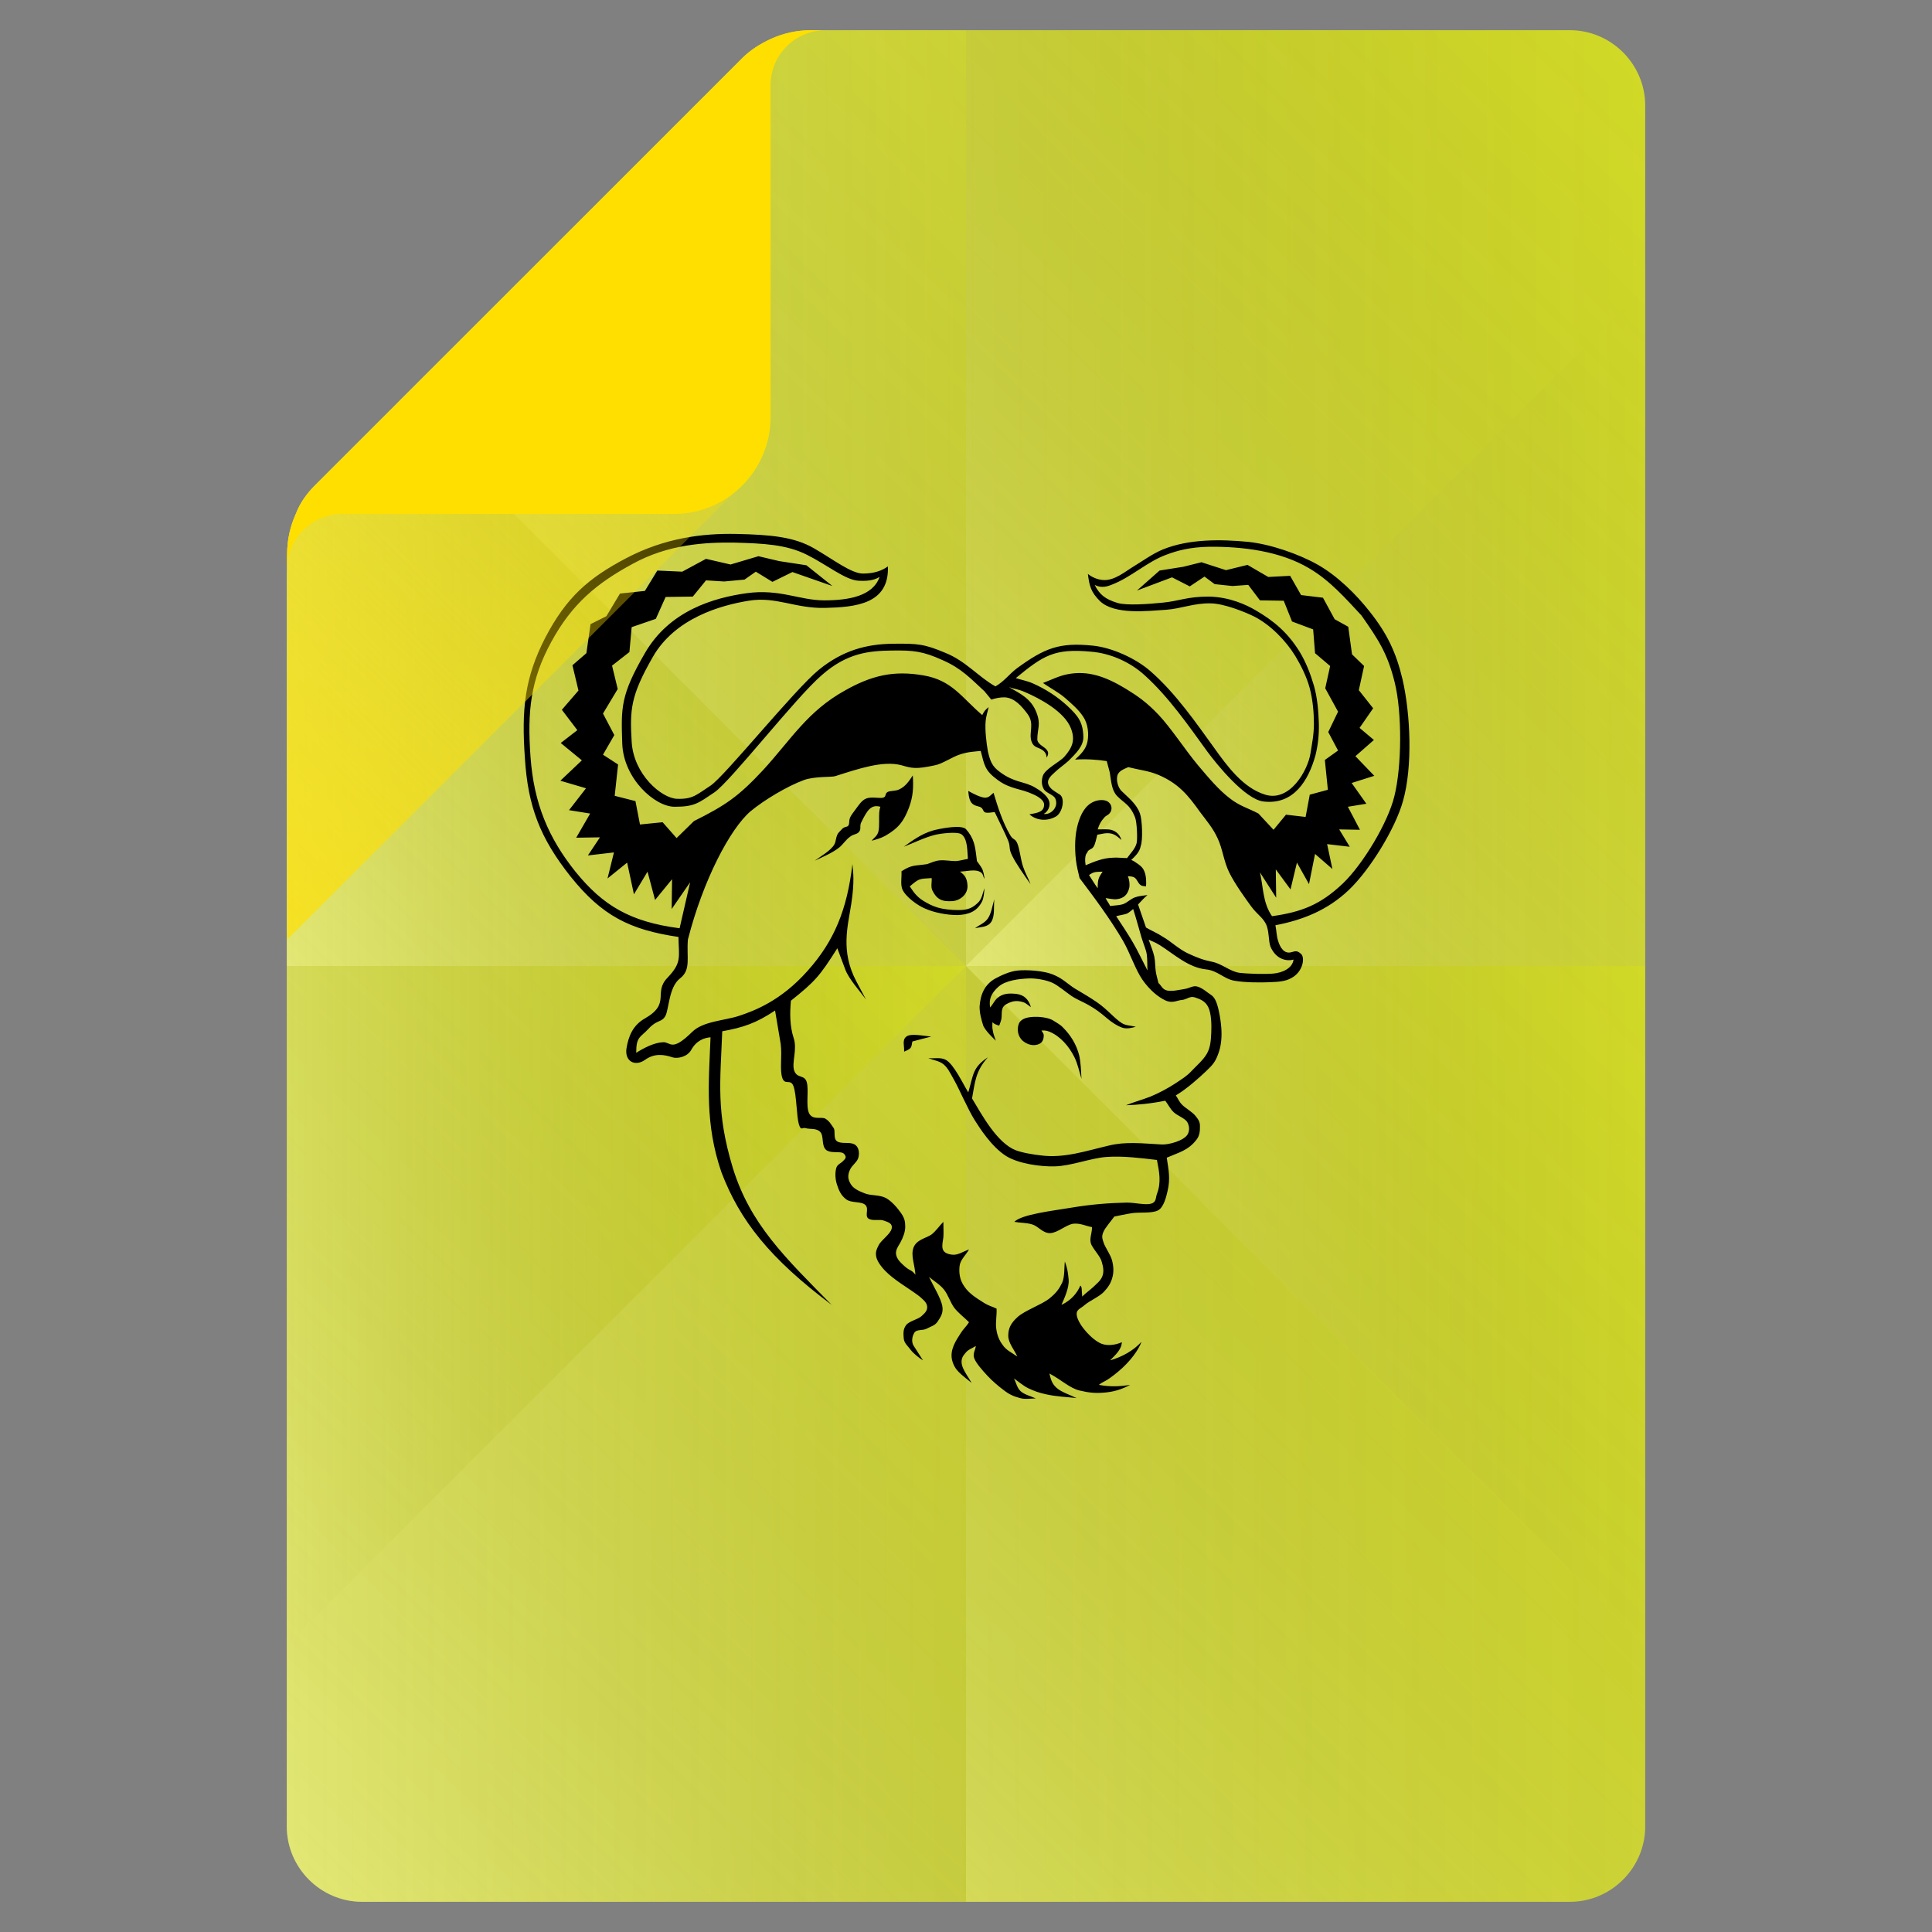 <?xml version="1.0" encoding="utf-8"?>
<!-- Generator: Adobe Illustrator 18.0.0, SVG Export Plug-In . SVG Version: 6.00 Build 0)  -->
<!DOCTYPE svg PUBLIC "-//W3C//DTD SVG 1.1//EN" "http://www.w3.org/Graphics/SVG/1.1/DTD/svg11.dtd">
<svg version="1.1" id="Layer_1" xmlns="http://www.w3.org/2000/svg" xmlns:xlink="http://www.w3.org/1999/xlink" x="0px" y="0px"
	 viewBox="0 0 512 512" enable-background="new 0 0 512 512" xml:space="preserve">
<rect x="0" y="0" width="512" height="512" fill="#808080" stroke="none"/>
<g>
	<path fill="#d2da27" d="M416,8H219h-4.1c-3.7,0-7.3,0.8-10.6,2.3c-2.8,1.3-5.4,2.9-7.6,5.1L83.5,128.6c-2.2,2.2-4,4.7-5.1,7.6
		c-1.5,3.3-2.3,6.9-2.3,10.6l-0.1,5.7V484c0,11,9,20,20,20h320c11,0,20-9,20-20V28C436,17,427,8,416,8z"/>
	<g>
		<linearGradient id="SVGID_1_" gradientUnits="userSpaceOnUse" x1="91.025" y1="271.025" x2="305.025" y2="57.025">
			<stop  offset="0" style="stop-color:#FFFFFF;stop-opacity:0.2"/>
			<stop  offset="1" style="stop-color:#231F20;stop-opacity:0"/>
		</linearGradient>
		<path fill="url(#SVGID_1_)" d="M256,256V8h-37h-4.1c-3.7,0-7.3,0.8-10.6,2.3c-2.8,1.3-5.4,2.9-7.6,5.1L83.5,128.6
			c-2.2,2.2-4,4.7-5.1,7.6c-1.5,3.3-2.3,6.9-2.3,10.6l-0.1,5.7V256H256z"/>
		<linearGradient id="SVGID_2_" gradientUnits="userSpaceOnUse" x1="239" y1="239" x2="447.125" y2="30.875">
			<stop  offset="0" style="stop-color:#FFFFFF;stop-opacity:0.2"/>
			<stop  offset="1" style="stop-color:#231F20;stop-opacity:0"/>
		</linearGradient>
		<path fill="url(#SVGID_2_)" d="M416,8H256v248h180V28C436,17,427,8,416,8z"/>
		<linearGradient id="SVGID_3_" gradientUnits="userSpaceOnUse" x1="64.875" y1="481.125" x2="273" y2="273">
			<stop  offset="0" style="stop-color:#FFFFFF;stop-opacity:0.2"/>
			<stop  offset="1" style="stop-color:#231F20;stop-opacity:0"/>
		</linearGradient>
		<path fill="url(#SVGID_3_)" d="M76,484c0,11,9,20,20,20h160V256H76V484z"/>
		<linearGradient id="SVGID_4_" gradientUnits="userSpaceOnUse" x1="236.062" y1="484.062" x2="450.062" y2="270.062">
			<stop  offset="0" style="stop-color:#FFFFFF;stop-opacity:0.2"/>
			<stop  offset="1" style="stop-color:#231F20;stop-opacity:0"/>
		</linearGradient>
		<path fill="url(#SVGID_4_)" d="M256,256v248h160c11,0,20-9,20-20V256H256z"/>
	</g>
	<g>
		<linearGradient id="SVGID_5_" gradientUnits="userSpaceOnUse" x1="76" y1="271.025" x2="256" y2="271.025">
			<stop  offset="0" style="stop-color:#FFFFFF;stop-opacity:0.2"/>
			<stop  offset="1" style="stop-color:#231F20;stop-opacity:0"/>
		</linearGradient>
		<path fill="url(#SVGID_5_)" d="M256,256L106,106l-22.5,22.5c-2.2,2.2-4,4.7-5.1,7.6c-1.5,3.3-2.3,6.9-2.3,10.6l-0.1,5.7V436
			L256,256z"/>
		<linearGradient id="SVGID_6_" gradientUnits="userSpaceOnUse" x1="106.05" y1="132" x2="436" y2="132">
			<stop  offset="0" style="stop-color:#FFFFFF;stop-opacity:0.2"/>
			<stop  offset="1" style="stop-color:#231F20;stop-opacity:0"/>
		</linearGradient>
		<path fill="url(#SVGID_6_)" d="M256,256L436,76V28c0-11-9-20-20-20H219h-4.1c-3.7,0-7.3,0.8-10.6,2.3c-2.8,1.3-5.4,2.9-7.6,5.1
			L106,106L256,256z"/>
		<linearGradient id="SVGID_7_" gradientUnits="userSpaceOnUse" x1="76" y1="380" x2="436" y2="380">
			<stop  offset="0" style="stop-color:#FFFFFF;stop-opacity:0.2"/>
			<stop  offset="1" style="stop-color:#231F20;stop-opacity:0"/>
		</linearGradient>
		<path fill="url(#SVGID_7_)" d="M436,484v-48L256,256L76,436v48c0,11,9,20,20,20h320C427,504,436,495,436,484z"/>
		<linearGradient id="SVGID_8_" gradientUnits="userSpaceOnUse" x1="256" y1="256" x2="436" y2="256">
			<stop  offset="0" style="stop-color:#FFFFFF;stop-opacity:0.2"/>
			<stop  offset="1" style="stop-color:#231F20;stop-opacity:0"/>
		</linearGradient>
		<polygon fill="url(#SVGID_8_)" points="436,436 436,76 256,256 		"/>
	</g>
	<path fill="#000000" d="M188.3,274.9c-1.6,0.1-3.7,0.8-5.1,3.3c-1.1,2-3.8,2.4-5,2c-2.1-0.7-4.7-1.2-7.3,0.7
		c-2.6,1.8-5.3,0.4-4.9-2.9c0.5-3.3,1.7-6.3,4.9-8.1c7-4,2.1-6.8,6-10.8c3.8-4,3-5.3,2.9-10.8c-13-1.9-20.3-5.7-28.5-15.9
		c-8.2-10.3-11.4-18.7-12.2-31.5c-0.9-12.9-0.1-21.2,5.4-31.9c5.6-10.7,11.4-15.8,21.5-21.1c10.1-5.3,20.1-6.6,29.2-6.4
		c9.2,0.2,15.3,0.8,20.5,3.8c5.2,3,9.9,6.7,13,6.7c3,0,5.1-0.8,6.6-1.9c0.4,10-8.6,10.8-16.6,11c-8,0.2-13-3.1-20.3-1.9
		c-7.4,1.2-19.5,4.6-25.4,14.9c-5.9,10.3-6.1,13.9-5.6,22.5c0.5,8.6,7.9,15,12.1,15.1c4.2,0.1,5.1-1.1,8.8-3.5s22.3-25.5,28.7-30.7
		c6.4-5.2,12.7-6.8,19.5-6.9s8.5,0.1,14,2.4c5.5,2.2,8.8,6.4,13.3,8.9c2.3-1.3,3.7-3.3,5.7-4.8c7.4-5.4,11.3-6.9,20.1-6
		c5.1,0.5,11.4,3.4,15.2,6.7c6.8,5.9,12.4,14.1,16.9,20.3c3.5,4.9,7.7,10.7,13.6,12.5c6.5,2,11.3-6.4,12-11c0.4-2.6,0.9-4.9,0.9-7.8
		c0-2.9-0.3-6.4-1.1-9.4c-0.8-3-2.3-6-3.8-8.5c-2.5-4.1-6.6-8.3-10.9-10.5c-2.4-1.2-8.1-3.5-11.6-3.5c-4.4-0.1-7.7,1.4-11.8,1.7
		c-4.9,0.3-13.6,1.4-17.5-2.3c-2.4-2.4-2.8-4-3.2-7.2c1.1,0.9,2.6,1.5,3.9,1.6c3.1,0.3,5.9-2.2,8.4-3.7c2-1.2,4.9-3.3,7.6-4.4
		c6.9-2.8,15.3-2.7,22.6-2c5.8,0.6,13.4,3.2,18.5,6.1c5.1,2.9,10.1,7.8,13.7,12.4c4.6,5.8,7,10.8,8.7,18c2.1,9.2,2.7,23.1,0.1,32.2
		c-2,7.2-8.7,18.2-14.4,23.6c-5.6,5.3-12.1,7.9-19.4,9.3c0.3,1.5,0.3,2.9,0.7,4.1c0.5,1.7,1.6,3.7,3.7,3c0.8-0.2,1.3-0.5,2.4,0.5
		c1.1,1,0.5,4.8-2.6,6.4c-1.6,0.9-3.3,1-5.8,1.1s-6.5,0.1-9.3-0.4c-2.8-0.5-4.4-2.7-7.5-3c-4.7-0.5-8.4-4-12.2-6.4
		c-1.6-1-2.1-1-3-1.5c0.5,1.5,1.2,3.1,1.5,4.5c0.3,1.5,0.2,2.8,0.4,4c0.2,1.2,0.5,2.1,0.7,3c0.8,0.7,1,1.7,2.3,2
		c1.3,0.3,3.3-0.2,4.6-0.4c1.3-0.2,2.2-0.9,3.2-0.7c1,0.2,2,0.9,2.9,1.6c0.9,0.7,1.6,0.8,2.3,2.5c0.7,1.7,1.3,5.2,1.4,7.6
		s-0.2,4.5-0.9,6.3c-0.7,1.9-1.3,2.7-3.2,4.5c-1.9,1.8-5,4.6-8,6.4c0.6,0.8,0.8,1.6,1.7,2.5c0.9,0.9,2.7,1.9,3.5,2.9
		c0.8,1,1.2,1.6,1.2,2.7c0,1.1,0,2.5-0.9,3.6c-2.2,2.9-4.7,3.4-7.9,4.8c0.5,3.3,1,5.6,0.2,8.9c-0.3,1.3-1,4.4-2.6,5.1
		c-1.6,0.8-4.8,0.4-6.8,0.7c-2,0.3-3.1,0.6-4.7,0.9c-1,1.4-2.4,2.9-2.9,4.1c-0.5,1.2-0.3,1.7,0.1,2.9s1.8,3.1,2.2,4.6
		c0.4,1.5,0.5,3.1,0.1,4.5c-0.4,1.5-1,2.5-2.3,3.9c-1.3,1.3-3.7,2.3-5,3.4c-1.2,1.1-2.5,1.2-2.1,3c0.5,2.4,4,6.3,6.5,7.3
		c1.5,0.6,3.6,0.4,5.4-0.4c-0.1,2.1-1.9,3.5-3.1,4.8c3.2-0.9,6.2-2.6,8.3-4.9c-0.7,2-2.9,5.2-6.3,8c-3.4,2.8-3.4,2.2-5,3.4
		c3.1,0.6,5.9,0.4,8.3,0c-1.3,0.7-3.4,1.7-6.3,2c-2.8,0.3-4.6,0.1-7.1-0.5c-2.6-0.6-4.9-2.9-8-4.5c0.3,1.1,0.5,2.5,1.8,3.7
		s3.3,1.8,5.4,2.8c-2.7-0.3-5.5-0.4-8.1-1c-1.9-0.4-3.2-0.9-4.7-1.6c-1.4-0.7-2.5-1.7-3.8-2.6c0.6,1.1,0.8,2.5,1.8,3.4
		c1,0.9,2.7,1.3,4,1.9c-1.4,0-2.8,0.3-4.2-0.1c-1.5-0.4-2.8-0.9-4.3-2.1c-1.5-1.1-3.1-2.5-4.4-3.9c-1.3-1.4-2.9-3.2-3.4-4.5
		c-0.5-1.3,0.3-2.2,0.4-3.3c-0.9,0.6-2,0.9-2.7,1.8c-0.7,0.8-1.3,1.6-1,3.1c0.3,1.5,1.7,3.3,2.6,4.9c-2.9-2.4-4.5-3.3-5.2-6.1
		c-0.6-2.7,1-5.1,2.3-7.1c0.6-1,1.6-1.9,2.2-2.9c-1.3-1.3-2.8-2.4-3.9-3.8c-1.1-1.5-1.6-3.4-2.7-4.8c-1.1-1.4-2.7-2.3-4-3.4
		c1.2,2.5,3.1,5.6,3.5,7.6c0.4,2-0.5,3.1-1.2,4.2c-0.7,1.1-1.8,1.3-2.9,1.9c-1.1,0.6-2.7,0.1-3.3,1.1c-0.6,1-0.8,2.4-0.2,3.4
		l2.5,3.9c-0.9-0.5-2.5-1.8-3.2-2.7c-0.7-1-1.8-1.8-1.9-3.1c-0.1-1.3-0.2-2.4,0.6-3.5c0.8-1.1,3.1-1.5,4.1-2.4
		c1-0.9,1.6-1.5,1.5-2.6c-0.1-1.1-1.2-1.9-2.1-2.7c-2.9-2.2-6.6-4.2-9.1-6.8c-1.4-1.5-2.1-2.7-2.3-3.7s0-1.8,0.7-3.1
		c0.7-1.3,3.1-2.9,3.4-4.3c0.3-1.4-0.9-1.7-2-2.1c-1.1-0.5-3.1,0.2-4.2-0.6c-1-0.8,0.3-2.6-0.8-3.6c-1.1-1-3.7-0.4-5.1-1.5
		c-1.3-1-1.9-2.3-2.4-3.9c-0.5-1.5-0.5-3.2-0.2-4.3c0.3-1.1,1.3-1.3,1.8-1.9c0.6-0.6,1.1-1,0.3-1.9s-3.2,0-4.7-1
		c-1.4-1.1-0.6-3.7-1.6-4.8c-1-1.1-2.8-0.7-3.8-1c-1-0.4-1.3,0.9-1.9-1.1c-0.6-2-0.6-7.8-1.4-10c-0.8-2.2-2.3-0.1-3-2.3
		c-0.7-2.2,0-5.6-0.4-8.9l-1.5-8.9c-5.1,3.4-8.5,4.5-14,5.5c-0.5,13.4-1.7,21.3,2.8,36.2c4.6,14.9,13.8,23.7,26.2,36.3
		c-16.4-12.3-24.3-22.3-29.2-35.1C186.8,297.9,187.8,287.2,188.3,274.9z M275.5,269.5c1.3,0.1,2.8,0.4,3.7,1c0.9,0.6,1.8,1,2.6,1.9
		c2,2,3.5,4.5,4.2,7.3c0.4,1.8,0.5,4.1,0.6,6.2c-0.6-2-1-4-1.9-5.8c-1.4-2.8-3.7-5.5-6.6-6.7c-1-0.4-1.6-0.3-2.1-0.3
		c0.2,0.4,0.6,0.7,0.6,1.3c0,0.6-0.1,1.7-1.1,2.2c-1.6,0.8-3.3,0.2-4.5-0.8c-1.2-1.1-1.6-2.9-1-4.5
		C270.8,269.4,273.8,269.4,275.5,269.5z M259.6,266.8c0.2-3.2,1.3-5.9,4.2-7.5c1.5-0.8,3.8-1.9,5.9-2.1c2-0.2,7-0.1,9.9,1.3
		c2.3,1,3.8,2.7,5.8,3.8c2,1.2,3.4,2,5.3,3.3c2.9,2,4.6,4.3,6.7,5.6c1,0.6,2.4,0.6,3.6,0.9c-1,0.3-2.3,0.6-3.4,0.3
		c-1.4-0.4-3.3-1.7-4.3-2.6c-1.9-1.6-2.8-2.3-4.9-3.5c-1.2-0.7-3.2-1.5-4.5-2.4c-1.3-0.9-3.6-2.8-4.9-3.4c-1.6-0.8-4.6-1.3-6.4-1.2
		c-2.5,0.1-6.1,0.5-8,2.2c-1.9,1.7-2.6,3.3-2.2,5.5c0.7-0.8,1.2-1.9,1.9-2.5c1.5-1.3,3.2-1.3,5.1-1.1c2.1,0.3,3.2,1.5,3.8,3.5
		c-0.5-0.3-1.3-1.1-2-1.3c-1.6-0.5-2.8-0.4-4.3,0.4c-1.8,0.9-1.3,2.3-1.5,3.9c-0.1,0.7-0.4,1.3-0.6,1.9c-0.7-0.2-1.3-0.4-1.8-0.9
		c0,0.7-0.1,1.4,0.1,2.2c0.1,0.8,0.5,1.8,0.8,2.7c-1.2-1.2-2.5-2.4-3.3-3.9C260.1,270.3,259.6,268.6,259.6,266.8z M261.8,243.4
		c0.9-1.3,1.2-3.4,1.7-5.1c-0.2,2.1,0.2,4.4-0.8,6c-1,1.5-2.8,1.3-4.3,1.7C259.5,245.1,260.9,244.7,261.8,243.4z M240.2,274.7
		c1.2-0.9,4.3-0.2,6.6,0c-1.7,0.4-3.4,0.9-5,1.3c-0.2,0.6-0.1,1.2-0.5,1.7c-0.4,0.5-1.1,0.7-1.7,1
		C239.7,277.2,239,275.6,240.2,274.7z M256.6,209.6c1.4,0.8,3.2,1.7,4.4,1.8c1.2,0,1.6-0.8,2.3-1.3c1.1,3.7,2.4,7.8,4.4,11.2
		c0.8,1.4,1.3,0.8,1.9,2.2c0.6,1.4,0.9,4.3,1.5,6.1c0.6,1.8,1.4,3.1,2,4.7c-1.7-2.4-3.9-5.5-4.9-7.6c-1-2-0.3-2.2-1.1-4.1
		c-0.8-1.9-2.3-4.9-3.5-7.4c-0.8,0.1-1.9,0.3-2.5,0.1c-0.6-0.2-0.5-0.9-1.1-1.3c-0.6-0.4-1.5-0.3-2.3-1
		C256.9,212.3,256.7,210.9,256.6,209.6z M249.1,228c1.3-0.1,2.9,0.2,4.2,0.2c1.2-0.1,2.1-0.4,3.2-0.6c-0.2-1.9,0-5.3-1.7-6.5
		c-1.1-0.8-5.6-0.2-6.8,0.1c-2.7,0.6-5.9,2.2-8.5,3.2c2.5-1.8,4.7-3.4,7.7-4.3c1.8-0.5,6.1-1.3,7.9-0.8c0.9,0.2,1,0.6,1.6,1.3
		c1.8,2.5,1.8,4.7,2.2,7.6c0.5,0.7,0.9,1.2,1.3,1.9c0.4,0.7,0.6,1.9,0.7,2.8c-0.5-0.7-0.2-1.5-1.5-2c-1.3-0.5-3.3,0-5,0.1
		c1.3,0.9,1.9,1.8,2,3.7c0.1,2.3-1.9,3.9-3.9,4.1c-2.8,0.2-4.2-0.4-5.4-2.8c-0.5-1-0.1-2.3-0.2-3.3c-3.4,0.2-3.3,0.1-5.8,2.2
		c1.3,2,2.2,3.1,4.4,4.3c1.2,0.7,2.6,1.3,4.2,1.6c1.5,0.3,4.1,0.5,5.7,0.3c1.6-0.2,2.5-0.7,3.7-1.8c1.2-1.1,1.3-2.7,1.8-3.9
		c-0.1,1.2-0.2,2.7-0.7,3.6c-1.4,2.7-3.7,3.4-6.5,3.5c-2.7,0-6-0.6-8.5-1.7c-2-0.8-5.3-3.2-6.1-5.2c-0.5-1.4-0.1-3.1-0.2-4.7
		c2.8-1.8,3.5-1.4,6.8-1.9C246.9,228.6,247.8,228.1,249.1,228z M233,215.4c0.1-1.1,0.2-1.1,0.3-1.6c-2.5-0.7-3.5,1-5,4
		c-0.6,1.1,0,1.8-0.6,2.6c-0.6,0.8-1.6,0.6-2.5,1.4c-1,0.7-1.9,2.1-2.8,2.8c-1.9,1.5-4.4,2.5-6.5,3.5c1.5-1.1,4.3-2.7,5.2-4.3
		c0.5-0.8,0.4-2.4,1.2-3.2c0.8-0.8,1-1.3,2-1.5c1-0.2,0.6-1.3,0.9-2.2c0.3-0.9,0.9-1.5,1.6-2.5c0.7-0.9,1.5-2.3,2.8-2.8
		s3.4,0,4.4-0.2c1-0.3,0.4-1,1.2-1.5c0.7-0.4,2.1-0.2,3.1-0.7c1.7-0.8,2.6-2.2,3.6-3.7c0.2,3.2,0.1,5.5-1,8.5
		c-1.3,3.4-2.6,5.4-6.3,7.5c-1.3,0.7-2.5,1-3.6,1.3c0.6-0.8,1.5-1.2,1.8-2.5C233.1,219.1,232.9,216.6,233,215.4z M292.2,231
		c-1.7,0.1-2.2-0.1-3.6,0.9c0.8,1.2,1.5,2.4,2.3,3.5C290.9,233.1,291.1,232.6,292.2,231z M287.7,229.3c2.4-1,4.5-1.9,7.2-2
		c1.1-0.1,2.7,0.1,3.8,0.1c0.9-1.3,2.1-2.4,2.5-3.9c0.3-1,0.1-5.7-0.4-6.9c-1.4-3.5-2.9-3.7-4.8-5.7c-1.4-1.5-1.5-3.7-1.9-6.2
		c-0.2-0.9-0.6-2.1-0.8-3c-2.6-0.4-5.4-0.6-8.4-0.4c1.5-1.4,2.9-2.7,3.3-4.8c0.4-2.1,0.1-4.7-1.1-6.5c-1.2-1.9-3.1-3.5-4.8-5
		c-1.7-1.5-4.2-2.8-5.9-4c2.1-0.8,4.3-1.9,6.4-2.3c5.5-1.1,10.2,0.6,15.5,3.8c3.1,1.9,5.6,3.6,8.8,7c3.2,3.4,7.2,9.5,10.3,13.2
		c3.1,3.7,5.6,6.6,8.3,8.7c2.7,2.2,5.2,2.8,7.8,4.2l4,4.3l3.3-4l5.2,0.6l1.1-5.9l4.8-1.3l-0.8-7.9l3.5-2.5l-2.6-4.9l2.6-5.4
		l-3.4-6.2l1.3-5.9l-4-3.4l-0.5-6.3l-5.6-2.1l-2.2-5.5l-6.3-0.1l-3.1-4.1l-4.2,0.3l-4.7-0.5l-2.7-2l-3.9,2.6l-4.7-2.4l-9.3,3.5
		l6-5.3l6.3-1l4.8-1.2l6.5,2.1l5.7-1.4l5.5,3.2l5.8-0.3l2.9,5.1l5.8,0.7l3.1,5.7l3.6,2l1,7.3l3.2,3.1l-1.4,6.4l3.8,4.8l-3.6,5.2
		l3.8,3.2l-4.9,4.3l5,5.2l-6,1.9l3.9,5.5l-4.9,0.8l3.2,6.1l-5.5-0.1l2.8,4.6l-6-0.7l1.4,6.6l-4.6-4l-1.6,8l-3.2-5.7l-1.7,7.1
		l-3.9-5.3l0.1,7.5l-4.3-6.7c0.9,3.8,0.7,8,3.2,11.6c7.8-1.1,12.8-3,18.8-8.7c5.4-5.2,11.9-16.1,13.6-23c2-7.9,2.1-22.3,0.1-30.3
		c-1.9-7.7-4.4-11.4-8.8-17.7c-4.2-4.5-8.3-9.2-13.7-12.4c-7.8-4.7-17.9-5.9-26.8-5.8c-4.9,0.1-8.3,1-11.2,2.1
		c-5.2,1.9-9.3,6-14.6,8c-1.7,0.7-3.1,0.7-4.4,0c1.3,2.6,2.8,3.8,6.1,4.8c2.4,0.7,8.1,0.3,12-0.1c4.2-0.4,6.4-1.6,12.1-1.6
		c5.6,0.1,10,2.2,12.4,3.6c5,2.9,8.6,6,11.7,11c1.7,2.8,2.9,5.9,3.8,9s1.2,6.7,1.3,9.8s-0.2,5.9-0.9,8.7
		c-1.8,6.5-5.7,13.2-13.8,12.2c-4.9-0.6-12.4-9.9-14.9-13.3c-5-6.9-10.2-14.4-16.5-20.1c-3.8-3.5-9.1-5.9-14.3-6.3
		c-9.7-0.9-12.6,1-19.9,7c1.5,0.5,2.9,0.7,4.5,1.4c3.4,1.5,6.5,3.5,9.2,6c2.8,2.6,4.1,4.3,4.2,8.1c0.1,2.5-2,4.5-3.9,6.4
		c-1.2,1.1-2.7,2.1-3.6,3c-1.2,1.1-2.8,2.4-1.2,4.2c0.6,0.7,1.6,1.2,2.5,1.8c1.4,1,0.7,4.8-1.1,5.8c-2.3,1.3-5.1,1.1-7-0.6
		c2.4-0.4,3.9-0.7,3.9-2.6c0-1.1-1.5-2.1-2.9-2.7c-3.4-1.6-6-1.3-9.4-3.8c-3.4-2.5-3.5-3.8-4.5-7.7c-1.7,0.2-3.2,0.2-5.4,0.9
		c-2.2,0.7-4.7,2.5-6.7,2.9c-5.1,1.1-6.1,0.8-8.9,0c-4.9-1.3-11.3,0.9-17.6,2.9c-1.1,0.3-5.3,0-8.2,1c-4.4,1.6-10.6,5.3-14.2,8.3
		c-5.4,4.6-12.6,18.3-16.6,34c-0.4,4.8,0.9,8-2.1,10.3c-3,2.3-2.9,8.3-3.9,10c-1,1.7-2.2,0.9-4.4,3.3c-2.2,2.4-3.3,2-3.3,6.4
		c1.9-1.2,4.7-2.7,7.1-2.8c2.1-0.1,2.2,2.7,7.7-2.7c2.9-2.9,8.6-3,12.5-4.3c3.9-1.3,11-3.9,18.1-11.9c7.1-7.9,10.5-16.3,11.9-28.3
		c0.2,2.1,0.6,4.6-0.3,10.5c-0.9,5.9-2.9,12.5,1.3,20.5l2.6,4.9c-1.5-2.1-4.6-5.5-5.5-8l-2.1-5.6c-4.7,7.4-5.8,8.7-12.3,13.9
		c-0.3,3.3-0.3,6.7,0.7,9.8c1.1,3.1-0.6,6.7,0.2,8.8c0.8,2.1,2.7,0.9,3.3,3c0.6,2.1-0.3,6.2,0.6,8.2c1,2,3.3,0.8,4.4,1.5
		c1.1,0.7,1.5,1.6,2.1,2.4s-0.2,2.9,1,3.6c1.2,0.7,3.1,0.1,4.4,0.7s1.5,2.2,1.2,3.5s-1.7,2-2.3,3.4c-0.6,1.4-0.5,2.4,0.2,3.6
		c0.7,1.3,2.3,2,3.9,2.6s3.8,0.3,5.5,1.2c1.6,0.9,3.1,2.7,4,4c0.9,1.3,1.1,2.2,1.1,3.6c0,1.4-0.6,2.9-1.3,4.2
		c-0.7,1.3-2.3,2.9,0.2,5.4c2.5,2.5,2.4,1.4,3.8,3.1c-0.2-2.8-1.3-5.1-0.5-7.2c0.8-2.1,3.4-2.5,4.7-3.4c1.3-1,2.1-2.3,3.2-3.4
		c0,1.5,0.1,3,0,4.1c-0.3,2.2-1,4.2,2.3,4.6c1.5,0.2,2.9-0.8,4.5-1.4c-0.8,1.5-2.3,2.7-2.5,4.4c-0.2,1.8,0,3.7,1.3,5.5
		c1.2,1.8,3.3,3.1,4.9,4.1c1.5,1,2.4,1.1,3.6,1.7c0.1,1.7-0.3,3.6-0.1,5.2c0.2,1.6,0.7,3.1,1.7,4.4c0.9,1.4,2.5,2.1,3.9,3.1
		c-0.8-1.8-2.4-3.6-2.4-5.5s0.6-3.3,2.5-5c1.9-1.7,6.2-3.2,8.3-4.8c2.1-1.7,2.7-2.7,3.5-4.3c0.7-1.6,0.5-4.2,0.7-5.6
		c0.7,2,0.8,2.7,1,4.8c0.2,2.1-1.2,5.1-1.9,6.7c2.6-1.2,4.2-3.2,5-5.1c0.5,0.3,0.3,1.2,0.5,2.9c0.9-0.9,1.9-1.6,2.9-2.5
		c0.9-0.9,1.9-1.6,2.4-2.8c0.5-1.2,0.3-2.5-0.1-3.8c-0.3-1.4-1.9-3-2.7-4.5c-0.8-1.5,0.1-3,0.1-4.8c-1.7-0.3-3.1-1.1-5-0.9
		c-1.9,0.3-4.1,2.4-6.1,2.5c-2,0-3.1-1.8-4.7-2.3c-1.6-0.5-3.2-0.4-4.8-0.7c2-2,10-2.9,15.4-3.8c4.8-0.8,9.5-1.2,14.4-1.3
		c2.2,0,4.9,0.7,6.4,0.3c1.5-0.4,1.2-1.5,1.6-2.6c1.2-3.1,0.6-5.9,0-9c-4.3-0.5-8.9-1.1-13.3-0.8c-4.3,0.3-9.4,2.4-13.8,2.5
		c-3.8,0.1-9.5-0.7-12.8-2.7c-4-2.5-7.2-7.7-8.3-9.4c-1.8-2.8-4.1-8.2-5.5-10.7c-1.4-2.5-1.7-3.2-2.8-4.2c-1.2-1-2.7-1.1-4.1-1.7
		c1.6,0.2,3.3-0.3,4.7,0.5c2.1,1.2,4.5,6.3,5.9,8.6c1.4-4.7,1.1-6.6,5.2-9.3c-3.3,3.7-3.4,6.5-4.2,10.9c2.7,4.5,6.6,11.7,11.5,13.7
		c1.8,0.7,4.9,1.2,6.8,1.4c6.1,0.8,11.9-1.2,17.9-2.6c4.4-1.1,8.8-0.6,14.1-0.3c1.8,0.1,6-1,6.9-2.8c0.5-1,0.4-2.2-0.2-3.2
		c-0.7-1-2.5-1.6-3.5-2.5c-1-0.9-1.5-2.1-2.3-3.1c-4,0.8-7.4,1.1-10.4,1.2c2.2-0.9,4.2-1.4,6.5-2.3c2.2-0.9,4.8-2.3,6.6-3.5
		c1.8-1.2,3-1.9,4.3-3.3c1.3-1.4,3-2.8,4-4.5c1-1.7,1.1-3.6,1.2-5.7c0.1-2.1,0-5.1-0.8-6.7c-0.8-1.7-2.4-2.2-3.6-2.6
		c-1.3-0.4-2.1,0.6-3.4,0.7c-1.3,0.1-2.5,1-4.4,0.1s-4.1-2.7-6-5.4c-1.9-2.7-3.3-7.1-5.2-10.4c-3.4-5.8-7.5-11.3-11.5-16.6
		c-0.3-1.3-0.8-3.2-1-5c-0.3-3.1-0.3-6.4,0.6-9.5c0.7-2.3,1.8-4.8,4.3-5.8c1-0.4,2.2-0.5,3.1-0.2c0.9,0.3,1.7,1.3,1.4,2.5
		c-0.4,1.3-1.3,1.3-1.8,1.9c-1,1.1-1.4,1.9-1.8,3.2c1.1,0,2.6-0.1,3.5,0.1c1.2,0.3,2.3,1.1,2.8,2.7c-1.4-1.2-2.1-1.8-3.8-1.8
		c-0.8,0-1.8,0.3-2.6,0.4c-0.3,1.1-0.5,2.4-1,3.2c-0.5,0.8-1.4,0.6-1.7,1.6C287.5,226.5,287.5,228.1,287.7,229.3z M299.8,227.9
		c0.5,0.2,0.7,0.3,1.4,0.8c0.7,0.5,1.6,1,2.1,2.3c0.5,1.2,0.5,3.1,0.4,3.9c-0.5-0.1-1.1,0-1.6-0.5c-0.5-0.4-0.8-1.4-1.4-1.8
		c-0.6-0.4-1.1-0.3-1.8-0.4c0.4,1,0.5,2,0.4,2.9c-0.4,2-1.5,3-3.4,3.2c-0.8,0.1-2.1-0.2-2.9-0.3c0.3,0.7,0.9,1.4,1.2,2.1
		c1.6-0.2,2.8-0.2,3.7-0.6c0.9-0.4,1.8-1.3,2.9-1.7c1.1-0.4,2.1-0.4,3.3-0.6c-1,0.8-1.6,1.6-2.5,2.5c0.7,2,1.4,4.1,2.1,6.1
		c1.5,0.9,2.9,1.4,4.7,2.6c1.9,1.1,4.1,3.2,6.5,4.3s3.9,1.7,6.4,2.2c2.5,0.5,4.6,2.5,7.1,2.9c2.5,0.3,7.2,0.4,9.1,0.2
		c2.2-0.2,5-1.3,5.3-3.7c-1.8,0.5-4.6,0-6.1-3.4c-0.6-1.5-0.3-4.4-1.3-6.2c-1-1.8-2.3-2.4-3.9-4.6c-1.6-2.2-4.2-5.8-5.7-8.8
		c-1.5-3-1.8-6.4-3.1-9.1c-1.2-2.7-3.1-4.9-4.6-6.9c-3.2-4.5-5.7-7.6-11-9.9c-2.5-1.1-5.4-1.4-8.1-2.1c-1.1,0.5-2.6,1-2.9,2.3
		c-0.3,1.3,0.2,3.2,1.2,4.1c1.6,1.6,3.9,3.3,4.8,5.9c0.6,1.6,0.8,7.1,0.2,8.6C302,225.9,300.8,226.9,299.8,227.9z M300.3,240.9
		c-0.5,0.4-0.9,0.8-1.6,1.2c-0.8,0.3-1.8,0.4-2.9,0.7c1.5,2.3,3,4.5,4.4,6.9c1.4,2.4,2.6,5,3.9,7.5c-0.1-1.4,0-2.9-0.2-4.3
		c-0.2-1.3-0.8-2.5-1.4-4.5C301.9,246.4,301.2,243.7,300.3,240.9z M261.2,191.2c-0.2,2.2,0.2,5.7,0.6,7.9c0.6,2.6,1.1,4,3.2,5.5
		c3.9,2.9,6.4,2.4,9.3,4.1c1.4,0.8,3.2,2.1,3.7,3.5c0.5,1.4-0.3,2.9-1.4,3.5c1.9,0.3,4-1.8,3.1-4c-0.4-1.1-2.5-1.5-3.1-2.6
		c-0.6-1.1-0.6-2.2-0.3-3.3c0.5-2,4.5-3.8,5.8-5.3c2.1-2.4,2.9-4.4,1.7-7.5c-1.7-4.4-8.2-7.9-12.2-9.6c-1.8-0.8-2.8-0.8-4.2-1.3
		c2.9,1.7,5.9,3,7.3,6.8c1.2,3.1,0.2,4.3,0.2,7c0,1.3,1.7,1.9,2.4,2.7c0.6,0.7,0.6,1.2,0.1,2.2c-0.1-0.9-0.4-1.5-1.1-2
		c-1.1-0.8-2.3-0.6-2.9-2.2c-0.9-2.4,0.9-4.7-1.1-7.4c-1.5-2-3.4-4.3-6.1-4.4c-1.3,0-2.2,0.2-3.5,0.6l-1.8-2.2l0,0
		c-3.6-3.3-6.1-6.1-11.2-8.3c-5.1-2.3-7.6-2.6-13.5-2.5s-11.7,0.6-18.4,6.5c-6.8,5.8-24.2,28.2-28.5,31.1c-4.2,2.8-5.2,3.8-10.5,3.8
		c-5.3,0-13.6-7.5-13.9-16.8c-0.3-9.4-0.5-12.7,6-23.9c6.5-11.3,18.3-14.7,27-15.9c8.7-1.2,14,1.9,20.5,1.9c6.5,0,12.9-1.1,14.7-6.2
		c-0.9,0.5-2.2,1.2-5.6,1c-3.5-0.2-8.3-4.2-13.7-6.9c-5.4-2.7-11.5-3-19.2-3.2c-7.7-0.1-17.4,0.4-26.9,5.6
		c-9.6,5.2-16.1,10.6-21.6,20.7c-5.5,10.1-6.4,18.4-5.5,30.6c0.9,12.2,4.7,21.3,11.9,30.3c7.3,9,14.5,13.3,27.6,15l2.8-12.2
		l-4.9,7.1l0.1-7.9l-4.5,5.5l-2-7.5l-3.6,6l-1.8-8.4l-5.2,4.2l1.7-6.9l-6.9,0.8l3.2-4.8l-6.3,0.1l3.7-6.4l-5.6-0.9l4.5-5.8l-6.8-2
		l5.7-5.4l-5.6-4.6l4.4-3.4l-4.1-5.4l4.4-5.1l-1.6-6.7l3.7-3.2l1.1-7.7l4.2-2.1l3.6-6l6.6-0.7l3.3-5.4l6.6,0.3l6.3-3.4l6.5,1.5
		l7.4-2.2l5.5,1.3l7.2,1.1l6.9,5.5l-10.6-3.7l-5.3,2.6l-4.4-2.7l-3,2.1l-5.4,0.5l-4.8-0.3l-3.5,4.3l-7.2,0.1l-2.6,5.8l-6.4,2.2
		l-0.6,6.6l-4.6,3.6l1.5,6.2l-3.9,6.5l3,5.7l-3,5.2l4,2.6l-0.9,8.3l5.5,1.4l1.2,6.2l6-0.6l3.7,4.2l4.6-4.5
		c8.4-4.2,11.8-6.5,18.4-13.6c7.4-8.1,11.7-15.5,21.6-21c7.1-4,12.9-5.4,20.9-4c7.5,1.3,10,5.8,15.5,10.5c0.6-1.1,0.7-1.3,1.7-2.1
		C261.8,188.4,261.3,189.8,261.2,191.2z"/>
	
		<linearGradient id="SVGID_9_" gradientUnits="userSpaceOnUse" x1="95.8" y1="-70.4" x2="462.7" y2="-437.3" gradientTransform="matrix(0.5 0 0 0.5 0 256)">
		<stop  offset="0" style="stop-color:#ffdf00"/>
		<stop  offset="1" style="stop-color:#ffdf00;stop-opacity:0"/>
	</linearGradient>
	<path opacity="0.7" fill="url(#SVGID_9_)" enable-background="new    " d="M196.7,15.6L83.5,128.8c-2.2,2.2-4,4.7-5.1,7.6
		c-1.5,3.3-2.3,6.9-2.3,10.6v102l120.6-120.6c4.9-4.9,7.6-11.3,7.6-18.1v-100C201.5,11.6,198.9,13.4,196.7,15.6z"/>
	<path fill="#ffdf00" d="M214.9,8c-3.7,0-7.3,0.8-10.6,2.3c-2.8,1.3-5.4,2.9-7.6,5.1L83.5,128.6c-2.2,2.2-4,4.7-5.1,7.6
		c-1.5,3.3-2.3,6.9-2.3,10.6v4.1c0-8.2,6.5-14.7,14.7-14.7h87.8c14.1,0,25.6-11.5,25.6-25.6V22.7c0-8.2,6.5-14.7,14.7-14.7H214.9z"
		/>
</g>
</svg>
